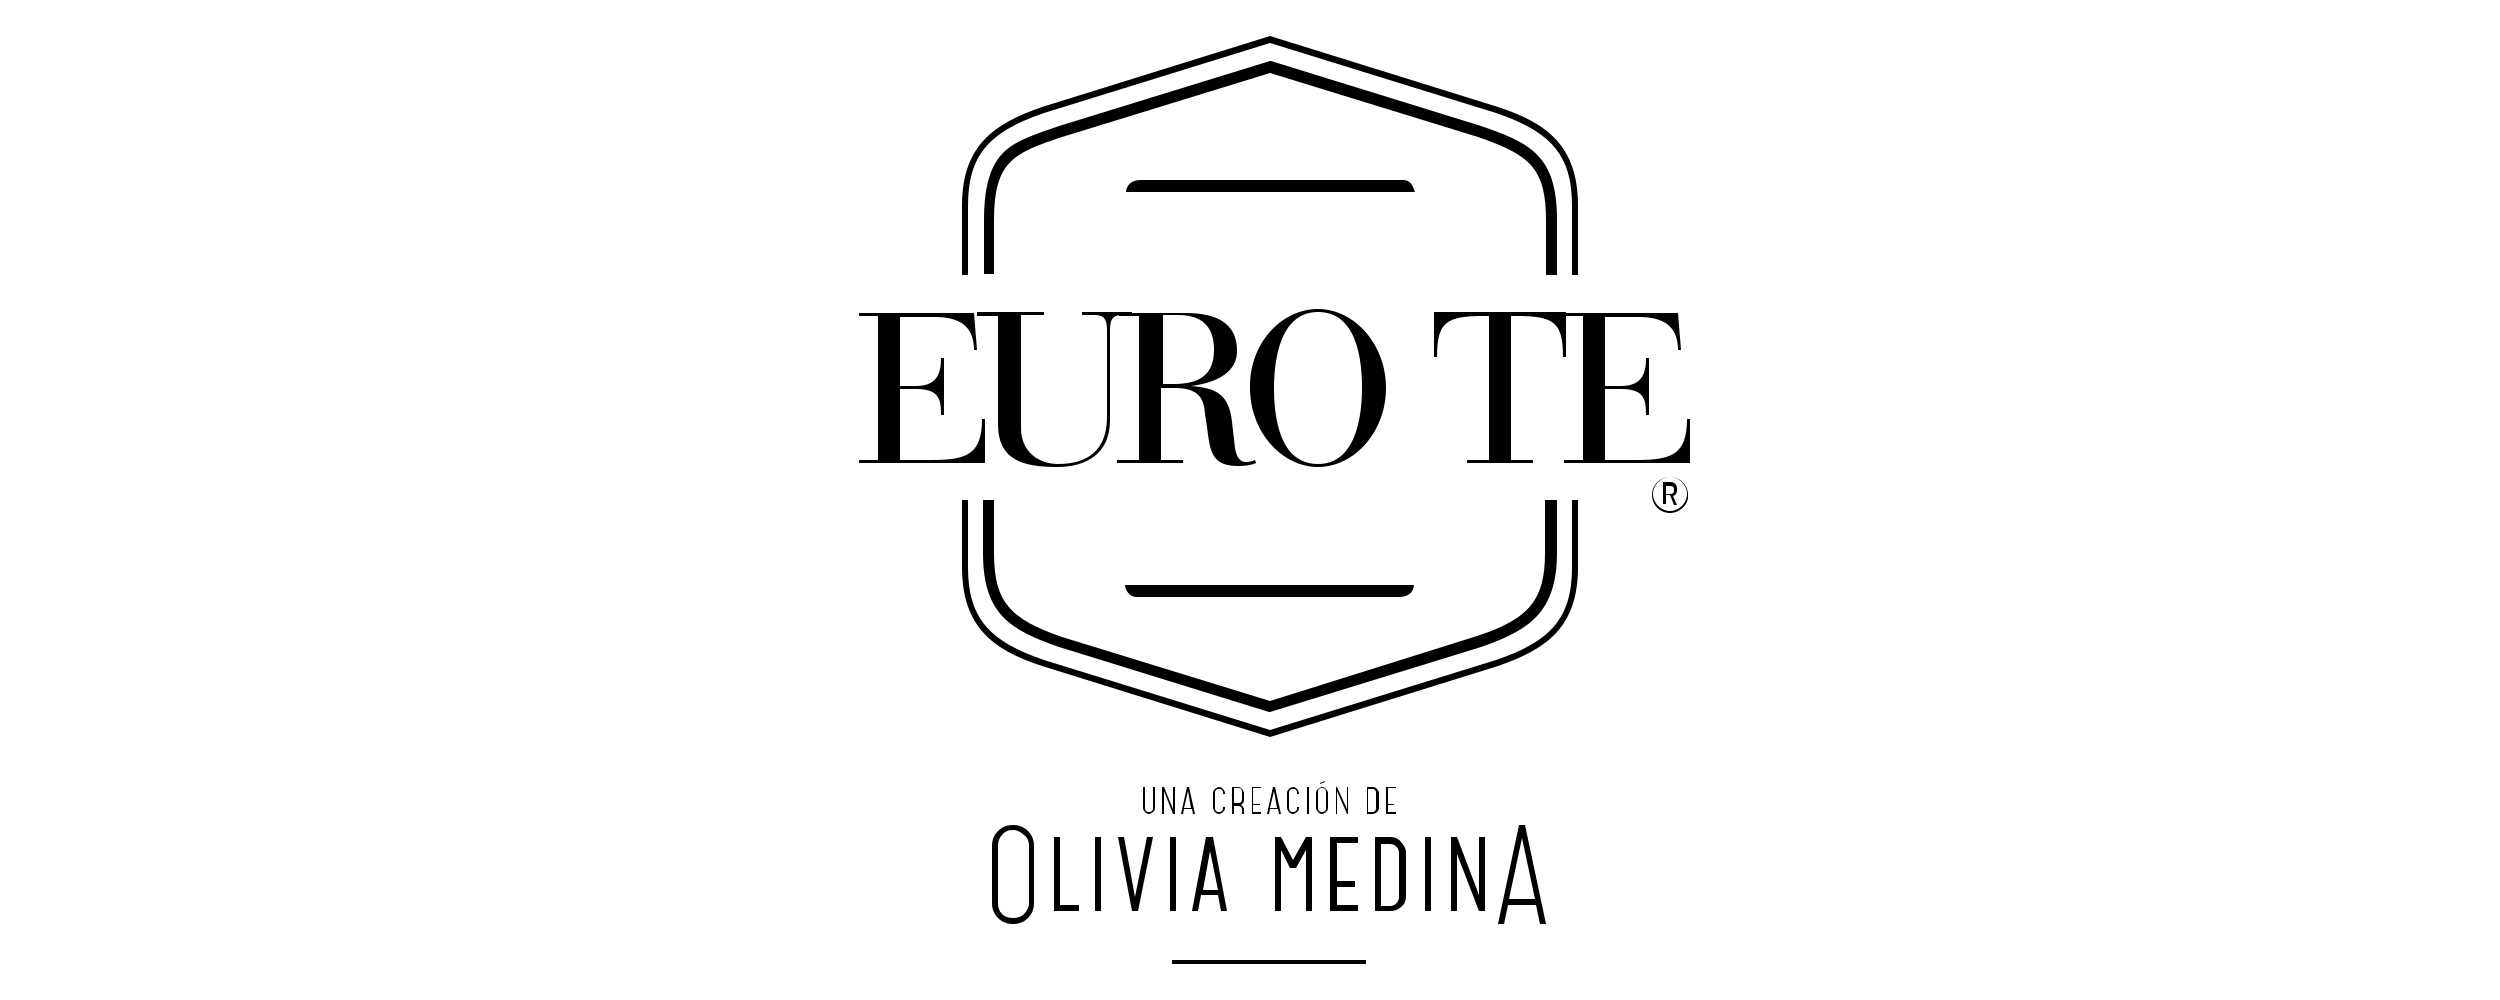 <?xml version="1.0" encoding="utf-8"?>
<!-- Generator: Adobe Illustrator 25.4.1, SVG Export Plug-In . SVG Version: 6.00 Build 0)  -->
<svg version="1.1" id="Capa_1" xmlns="http://www.w3.org/2000/svg" xmlns:xlink="http://www.w3.org/1999/xlink" x="0px" y="0px"
	 viewBox="0 0 250 100" style="enable-background:new 0 0 250 100;" xml:space="preserve">
<path d="M99.4,27.5V22c0-5.9,2-6.7,6.8-8.3L127,7.3l20.8,6.4c5.2,1.8,6.8,3.1,6.8,8.4v5.4h1.1V22c0-6.5-2.7-7.7-7.6-9.4l-21-6.5
	l-0.1,0l-21.1,6.5c-2.6,0.9-4.5,1.5-5.7,2.8c-1.4,1.5-1.8,3.9-1.8,6.6v5.4H99.4"/>
<path d="M154.5,50v5.3c0,4.7-1.6,6.6-6.8,8.3L127,70.1l-20.8-6.4c-5.2-1.8-6.8-3.5-6.8-8.4V50h-1.1v5.3c0,6.1,2.7,7.7,7.6,9.4
	l21,6.5l0.1,0l21.1-6.5c2.6-0.9,4.4-1.8,5.6-3.1c1.4-1.5,2-3.6,2-6.3V50H154.5"/>
<path d="M96.8,27.5v-6.9c0-5,2-7.4,7.6-9.3l22.6-7l22.6,7c5.6,1.9,7.6,4.3,7.6,9.3v6.9h0.6v-6.9c0-6-3.1-8.3-8-9.9L127,3.6
	l-22.8,7.1c-4.9,1.7-8,3.9-8,9.9v6.9H96.8"/>
<path d="M157.2,50v6.7c0,5-2,7.4-7.6,9.3L127,73l-22.6-7c-5.6-1.9-7.6-4.3-7.6-9.3V50h-0.6v6.7c0,6,3.1,8.3,8,9.9l22.8,7.1l22.8-7.1
	c4.9-1.7,8-3.9,8-9.9V50H157.2"/>
<path d="M114.5,80.8c0,0.1,0,0.2,0.1,0.3c0.1,0.1,0.2,0.1,0.3,0.1c0.1,0,0.2,0,0.3-0.1c0.1-0.1,0.1-0.2,0.1-0.3v-2.1h0.2v2.1
	c0,0.2-0.1,0.3-0.2,0.4c-0.1,0.1-0.3,0.2-0.4,0.2c-0.2,0-0.3-0.1-0.4-0.2c-0.1-0.1-0.2-0.3-0.2-0.4v-2.1h0.2V80.8"/>
<polyline points="117.3,81.4 116.4,79.1 116.4,81.4 116.2,81.4 116.2,78.7 116.4,78.7 117.3,80.9 117.3,78.7 117.5,78.7 117.5,81.4 
	117.3,81.4 "/>
<path d="M118.9,78.7l0.6,2.7h-0.2l-0.1-0.5h-0.8l-0.1,0.5h-0.2l0.6-2.7H118.9 M118.8,79.1l-0.4,1.7h0.7L118.8,79.1z"/>
<path d="M121.5,80.8c0,0.1,0,0.2,0.1,0.3c0.1,0.1,0.2,0.1,0.3,0.1c0.1,0,0.2,0,0.3-0.1c0.1-0.1,0.1-0.2,0.1-0.3v-0.1h0.2v0.1
	c0,0.2-0.1,0.3-0.2,0.4c-0.1,0.1-0.3,0.2-0.4,0.2c-0.2,0-0.3-0.1-0.4-0.2c-0.1-0.1-0.2-0.3-0.2-0.4v-1.5c0-0.2,0.1-0.3,0.2-0.4
	c0.1-0.1,0.3-0.2,0.4-0.2c0.2,0,0.3,0.1,0.4,0.2c0.1,0.1,0.2,0.3,0.2,0.4v0.1h-0.2v-0.1c0-0.1,0-0.2-0.1-0.3
	c-0.1-0.1-0.2-0.1-0.3-0.1c-0.1,0-0.2,0-0.3,0.1c-0.1,0.1-0.1,0.2-0.1,0.3V80.8"/>
<path d="M123.4,81.4h-0.2v-2.7h0.6c0.2,0,0.3,0.1,0.4,0.2c0.1,0.1,0.2,0.3,0.2,0.4v0.7c0,0.2-0.1,0.4-0.3,0.5
	c0.2,0.1,0.3,0.3,0.3,0.5v0.4h-0.2V81c0-0.1,0-0.2-0.1-0.3c-0.1-0.1-0.2-0.1-0.3-0.1h-0.4V81.4 M123.4,78.8v1.5h0.4
	c0.1,0,0.2,0,0.3-0.1c0.1-0.1,0.1-0.2,0.1-0.3v-0.7c0-0.1,0-0.2-0.1-0.3c-0.1-0.1-0.2-0.1-0.3-0.1H123.4z"/>
<polyline points="125.2,81.4 125.2,78.7 126.1,78.7 126.1,78.8 125.3,78.8 125.3,80.4 126,80.4 126,80.5 125.3,80.5 125.3,81.2 
	126.1,81.2 126.1,81.4 125.2,81.4 "/>
<path d="M127.5,78.7l0.6,2.7h-0.2l-0.1-0.5H127l-0.1,0.5h-0.2l0.6-2.7H127.5 M127.4,79.1l-0.4,1.7h0.7L127.4,79.1z"/>
<path d="M128.9,80.8c0,0.1,0,0.2,0.1,0.3c0.1,0.1,0.2,0.1,0.3,0.1c0.1,0,0.2,0,0.3-0.1c0.1-0.1,0.1-0.2,0.1-0.3v-0.1h0.2v0.1
	c0,0.2-0.1,0.3-0.2,0.4c-0.1,0.1-0.3,0.2-0.4,0.2c-0.2,0-0.3-0.1-0.4-0.2c-0.1-0.1-0.2-0.3-0.2-0.4v-1.5c0-0.2,0.1-0.3,0.2-0.4
	c0.1-0.1,0.3-0.2,0.4-0.2c0.2,0,0.3,0.1,0.4,0.2c0.1,0.1,0.2,0.3,0.2,0.4v0.1h-0.2v-0.1c0-0.1,0-0.2-0.1-0.3
	c-0.1-0.1-0.2-0.1-0.3-0.1c-0.1,0-0.2,0-0.3,0.1c-0.1,0.1-0.1,0.2-0.1,0.3V80.8"/>
<rect x="130.7" y="78.7" width="0.2" height="2.7"/>
<path d="M131.6,79.3c0-0.2,0.1-0.3,0.2-0.4c0.1-0.1,0.3-0.2,0.4-0.2c0.2,0,0.3,0.1,0.4,0.2c0.1,0.1,0.2,0.3,0.2,0.4v1.5
	c0,0.2-0.1,0.3-0.2,0.4c-0.1,0.1-0.3,0.2-0.4,0.2c-0.2,0-0.3-0.1-0.4-0.2c-0.1-0.1-0.2-0.3-0.2-0.4V79.3 M131.8,80.8
	c0,0.1,0,0.2,0.1,0.3c0.1,0.1,0.2,0.1,0.3,0.1c0.1,0,0.2,0,0.3-0.1c0.1-0.1,0.1-0.2,0.1-0.3v-1.6c0-0.1,0-0.2-0.1-0.3
	c-0.1-0.1-0.2-0.1-0.3-0.1c-0.1,0-0.2,0-0.3,0.1c-0.1,0.1-0.1,0.2-0.1,0.3V80.8z M132,78.4l0-0.1l0.5-0.2l0,0.1L132,78.4z"/>
<polyline points="134.7,81.4 133.7,79.1 133.7,81.4 133.6,81.4 133.6,78.7 133.7,78.7 134.7,80.9 134.7,78.7 134.8,78.7 134.8,81.4 
	134.7,81.4 "/>
<path d="M136.7,81.4v-2.7h0.6c0.2,0,0.3,0.1,0.4,0.2c0.1,0.1,0.2,0.3,0.2,0.4v1.5c0,0.2-0.1,0.3-0.2,0.4c-0.1,0.1-0.3,0.2-0.4,0.2
	H136.7 M136.8,78.8v2.4h0.4c0.1,0,0.2,0,0.3-0.1c0.1-0.1,0.1-0.2,0.1-0.3v-1.5c0-0.1,0-0.2-0.1-0.3c-0.1-0.1-0.2-0.1-0.3-0.1H136.8z
	"/>
<polyline points="138.6,81.4 138.6,78.7 139.6,78.7 139.6,78.8 138.8,78.8 138.8,80.4 139.4,80.4 139.4,80.5 138.8,80.5 138.8,81.2 
	139.6,81.2 139.6,81.4 138.6,81.4 "/>
<path d="M99.2,84.6c0-0.6,0.2-1.1,0.6-1.5c0.4-0.4,0.9-0.6,1.5-0.6c0.6,0,1.1,0.2,1.5,0.6c0.4,0.4,0.6,0.9,0.6,1.5v5.7
	c0,0.6-0.2,1.1-0.6,1.5c-0.4,0.4-0.9,0.6-1.5,0.6c-0.6,0-1.1-0.2-1.5-0.6c-0.4-0.4-0.6-0.9-0.6-1.5V84.6 M99.8,90.3
	c0,0.4,0.1,0.8,0.4,1.1c0.3,0.3,0.7,0.4,1.1,0.4c0.4,0,0.8-0.1,1.1-0.4c0.3-0.3,0.5-0.7,0.5-1.1v-5.7c0-0.4-0.1-0.8-0.5-1.1
	c-0.3-0.3-0.7-0.5-1.1-0.5c-0.4,0-0.8,0.1-1.1,0.5c-0.3,0.3-0.4,0.7-0.4,1.1V90.3z"/>
<polyline points="105.4,91.1 105.4,83.7 106,83.7 106,90.5 107.9,90.5 107.9,91.1 105.4,91.1 "/>
<rect x="109.5" y="83.7" width="0.6" height="7.4"/>
<polyline points="113.2,91.1 111.8,83.7 112.4,83.7 113.5,89.7 114.7,83.7 115.3,83.7 113.8,91.1 113.2,91.1 "/>
<rect x="117" y="83.7" width="0.6" height="7.4"/>
<path d="M121.3,83.7l1.4,7.4h-0.6l-0.3-1.6h-1.7l-0.3,1.6h-0.6l1.4-7.4H121.3 M121,85.1l-0.7,3.9h1.5L121,85.1z"/>
<polyline points="130.6,91.1 130.6,85 129.6,86.8 129,86.8 128.1,85 128.1,91.1 127.5,91.1 127.5,83.7 128.1,83.7 129.3,86 
	130.6,83.7 131.2,83.7 131.2,91.1 130.6,91.1 "/>
<polyline points="133,91.1 133,83.7 135.8,83.7 135.8,84.3 133.7,84.3 133.7,88.1 135.5,88.1 135.5,88.7 133.7,88.7 133.7,90.5 
	135.8,90.5 135.8,91.1 133,91.1 "/>
<path d="M137.5,91.1v-7.4h1.5c0.4,0,0.8,0.1,1.1,0.5c0.3,0.3,0.5,0.7,0.5,1.1v4.3c0,0.4-0.1,0.8-0.5,1.1c-0.3,0.3-0.7,0.4-1.1,0.4
	H137.5 M138.1,84.3v6.3h0.9c0.5,0,0.9-0.4,0.9-0.9v-4.4c0-0.5-0.4-0.9-0.9-0.9H138.1z"/>
<rect x="142.5" y="83.7" width="0.6" height="7.4"/>
<polyline points="147.9,91.1 145.7,85.4 145.7,91.1 145.1,91.1 145.1,83.7 145.7,83.7 147.9,89.5 147.9,83.7 148.5,83.7 148.5,91.1 
	147.9,91.1 "/>
<path d="M152.5,82.5l2.1,9.9H154l-0.4-1.9h-2.8l-0.4,1.9h-0.6l2.1-9.9H152.5 M152.2,83.8l-1.3,6.1h2.6L152.2,83.8z"/>
<rect x="117.2" y="96" width="19.4" height="0.4"/>
<path d="M113.7,59.7c1.1,0,24.7,0,26.2,0c1.5,0,1.5-1.2,1.5-1.2h-28.9C112.5,58.5,112.6,59.7,113.7,59.7"/>
<path d="M140.3,18c-4,0-22.1,0-26.2,0c-1.5,0-1.5,1.2-1.5,1.2h28.9C141.4,19.1,141.3,18,140.3,18"/>
<path d="M87.8,31.6h-1.9v-0.3h11.5l0.3,3.7h-0.3c0-2.5-1.6-3.3-3.9-3.3H90v6.9h1.6c2.2,0,2.5-1.4,2.5-2.8h0.3v5.7h-0.3
	c0-1.6-0.2-2.6-2.5-2.6H90V46h3c3.5,0,5.2-0.4,5.2-4.1h0.3v4.4H85.9V46h1.9V31.6"/>
<path d="M97.9,31.2h6.5v0.3h-2.3v11.3c0,2.5,1.9,3.6,3.7,3.6c3,0,4.9-1.4,4.9-4.7V33c0-1.2-0.4-1.5-1.3-1.5h-1.2v-0.3h5v0.3h-1
	c-0.9,0-1.2,0.4-1.2,1.5V42c0,3.4-2.4,4.7-5.3,4.7c-3.6,0-5.9-0.8-5.9-4.3V31.6h-2.1V31.2"/>
<path d="M114.1,31.6h-2.2v-0.3h6.6c2.5,0,5.2,0.6,5.2,3.8c0,2.6-3,3.3-4.6,3.5v0c2.5,0.2,3.8,0.8,4.1,3.6l0.3,2.6
	c0.2,1.3,0.8,1.4,1.1,1.4c0.4,0,0.7-0.1,0.9-0.2l0.1,0.3c-0.4,0.2-1,0.3-1.8,0.3c-2.6,0-2.8-1.4-3.1-3.9l-0.2-1.3
	c-0.1-1.4-0.5-2.6-3-2.6h-1.4V46h2.2v0.3h-6.6V46h2.2V31.6 M116.3,38.4h1.1c2.5,0,4-0.9,4-3.4c0-1.7-0.6-3.5-3.6-3.5h-1.5V38.4z"/>
<path d="M131.8,30.9c3.6,0,6.8,3.5,6.8,7.9c0,4.4-3.2,7.9-6.8,7.9c-3.6,0-6.8-3.5-6.8-7.9C124.9,34.4,128.1,30.9,131.8,30.9
	 M131.8,46.4c3.8,0,4.4-4.8,4.4-7.6c0-2.8-0.5-7.6-4.4-7.6c-3.8,0-4.4,4.8-4.4,7.6C127.4,41.6,127.9,46.4,131.8,46.4z"/>
<path d="M148.9,31.6h-0.5c-3.8,0-4.7,0.6-4.7,4.1h-0.3v-4.5h13.2v4.5h-0.3c0-3.5-0.9-4.1-4.7-4.1h-0.5V46h2.2v0.3h-6.6V46h2.2V31.6"
	/>
<path d="M158.2,31.6h-1.9v-0.3h11.5l0.3,3.7h-0.3c0-2.5-1.6-3.3-3.9-3.3h-3.4v6.9h1.6c2.2,0,2.5-1.4,2.5-2.8h0.3v5.7h-0.3
	c0-1.6-0.2-2.6-2.5-2.6h-1.6V46h3c3.5,0,5.2-0.4,5.2-4.1h0.3v4.4h-12.6V46h1.9V31.6"/>
<path d="M167,51.3c-1,0-1.8-0.8-1.8-1.8c0-1,0.8-1.8,1.8-1.8c1,0,1.8,0.8,1.8,1.8C168.9,50.4,168,51.3,167,51.3 M167,47.7
	c-0.9,0-1.7,0.8-1.7,1.7c0,0.9,0.8,1.7,1.7,1.7c0.9,0,1.7-0.8,1.7-1.7C168.7,48.5,167.9,47.7,167,47.7z"/>
<path d="M167.4,50.5h0.3l-0.4-0.9c0.3-0.1,0.4-0.3,0.4-0.7c0-0.4-0.2-0.7-0.7-0.7h-0.7v2.2h0.3v-0.9h0.4L167.4,50.5 M166.6,49.4
	v-0.8h0.4c0.3,0,0.4,0.1,0.4,0.4c0,0.3-0.1,0.4-0.4,0.4H166.6z"/>
</svg>
